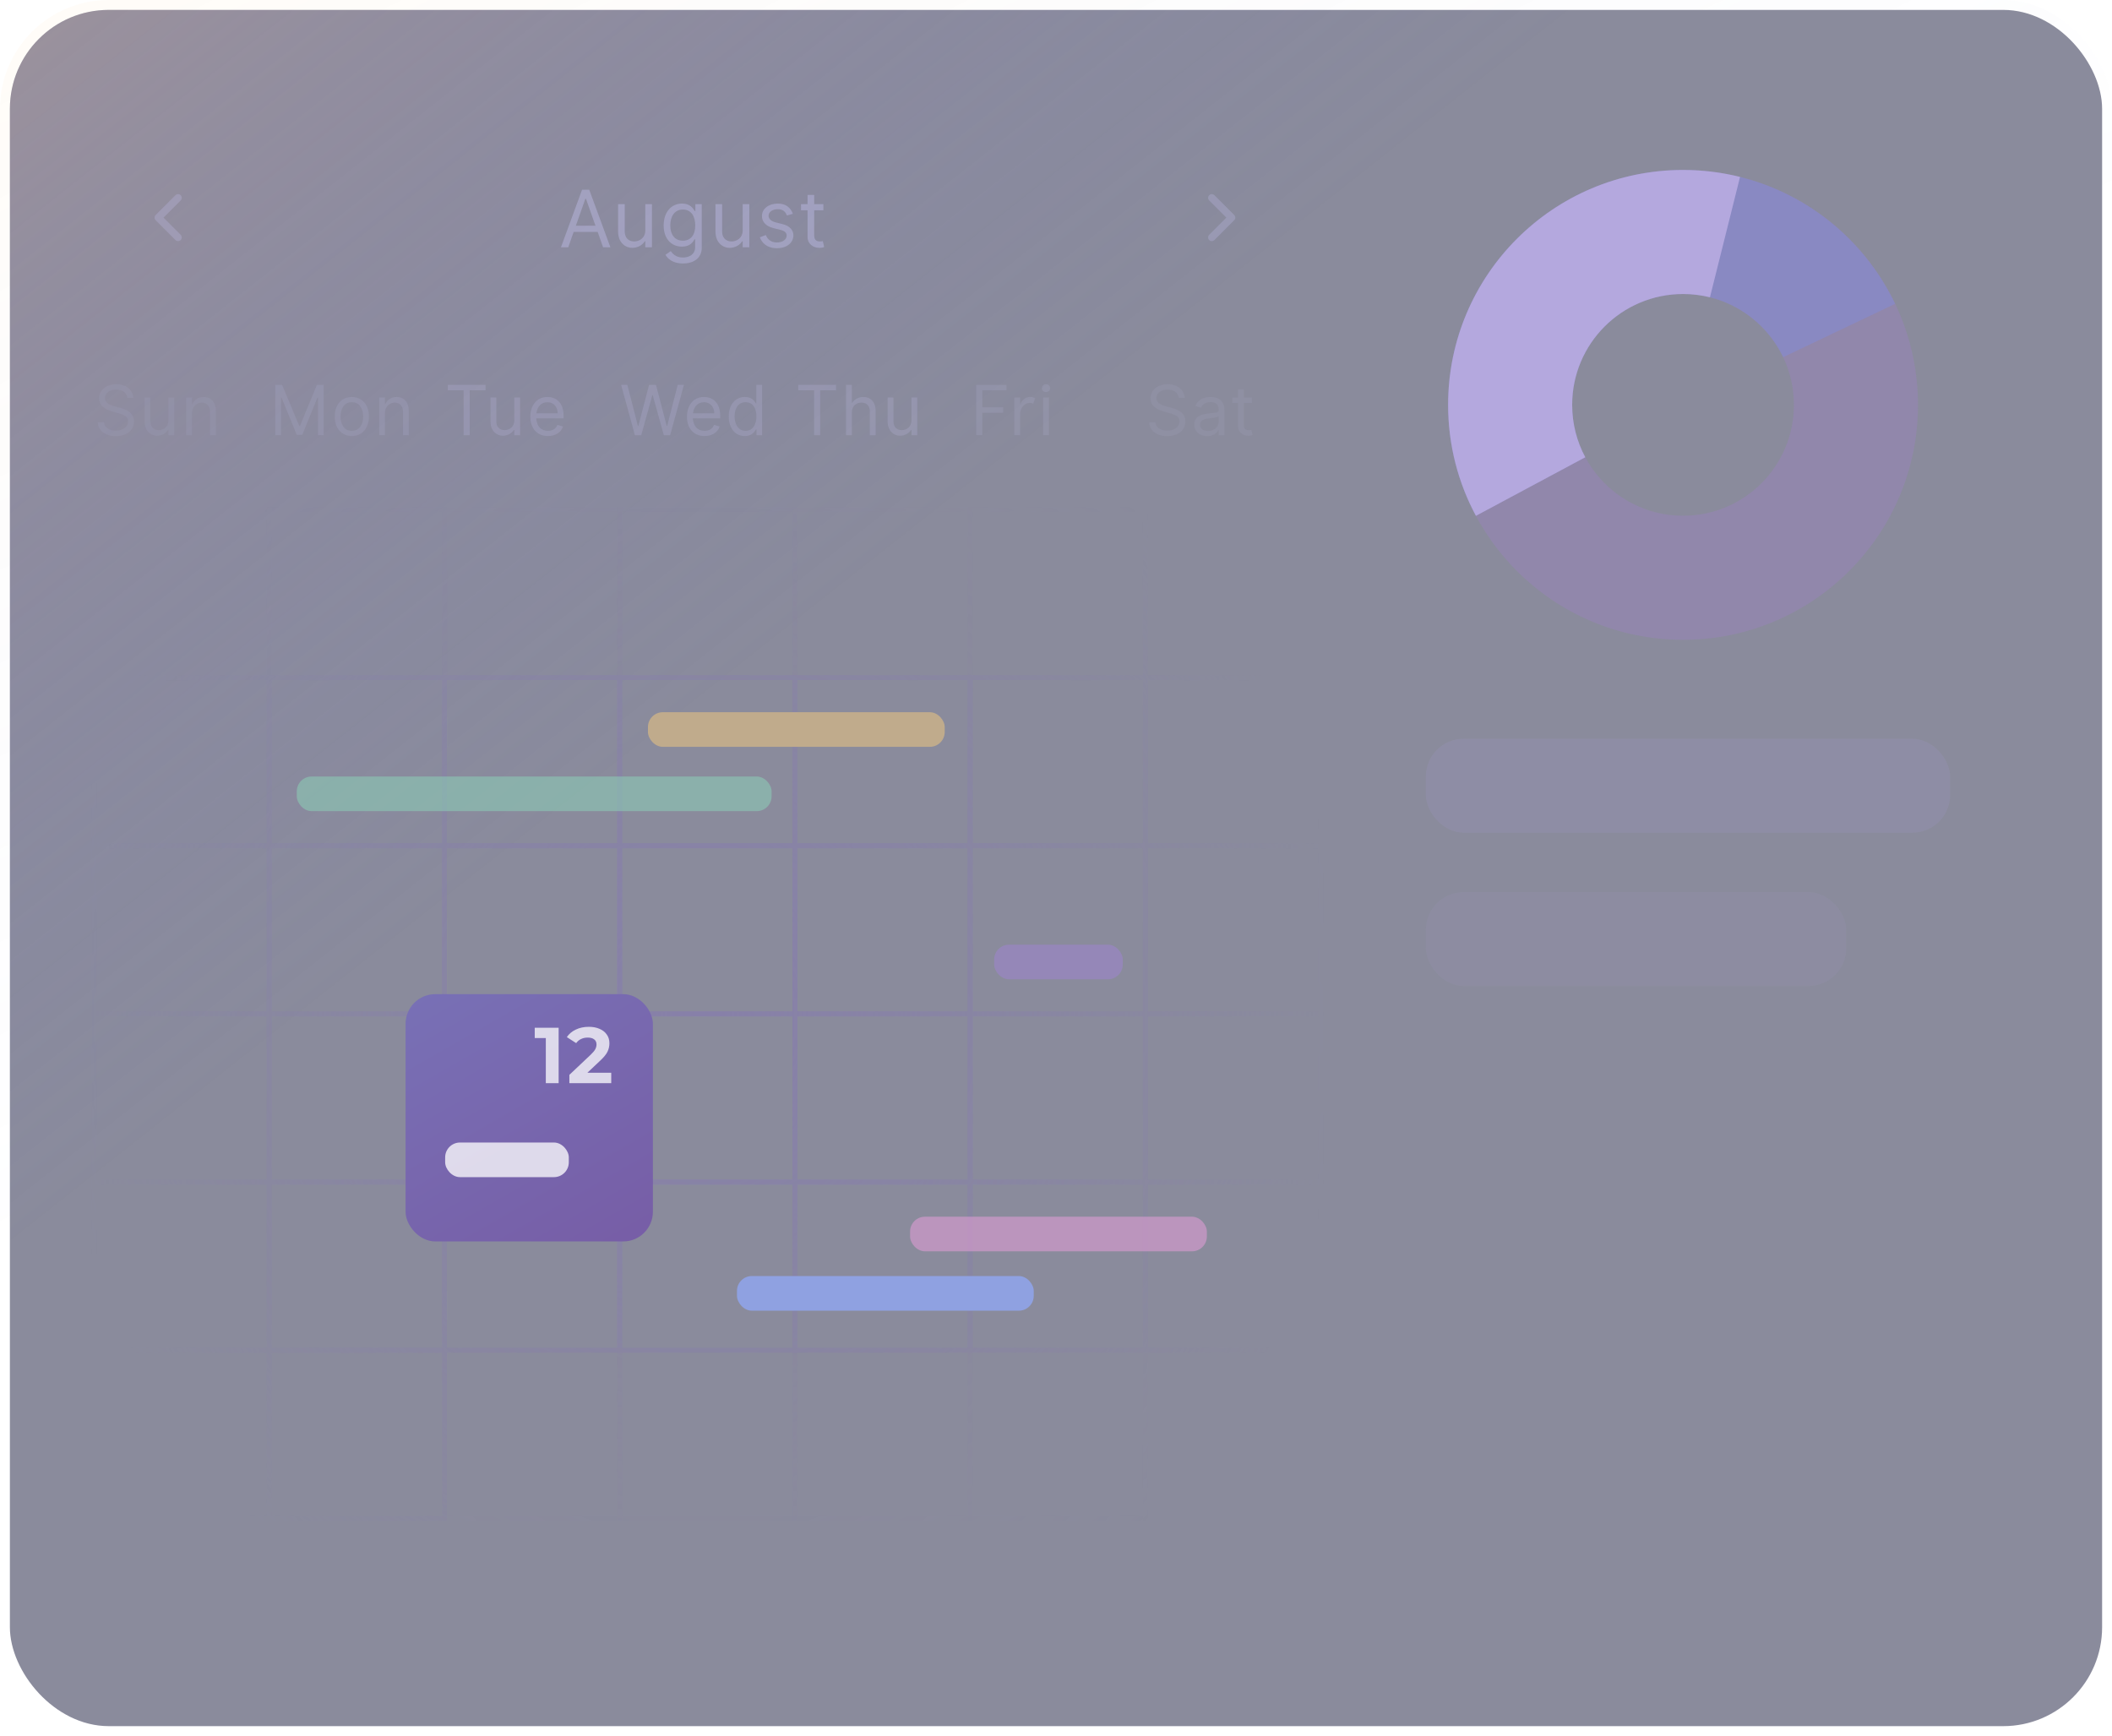 <svg width="427" height="351" viewBox="0 0 427 351" fill="none" xmlns="http://www.w3.org/2000/svg">
<rect x="2" y="2" width="423" height="347" rx="20" fill="#16183A" fill-opacity="0.5"/>
<rect x="2" y="2" width="423" height="347" rx="20" fill="url(#paint0_linear_807_2923)" fill-opacity="0.35"/>
<rect x="1" y="1" width="425" height="349" rx="21" stroke="url(#paint1_linear_807_2923)" stroke-opacity="0.05" stroke-width="2" stroke-linecap="round"/>
<path fill-rule="evenodd" clip-rule="evenodd" d="M340.276 129.361C314.043 129.361 292.776 108.095 292.776 81.861C292.776 55.628 314.043 34.361 340.276 34.361C366.51 34.361 387.776 55.628 387.776 81.861C387.776 108.095 366.51 129.361 340.276 129.361ZM340.275 104.276C327.896 104.276 317.861 94.24 317.861 81.861C317.861 69.482 327.896 59.447 340.275 59.447C352.654 59.447 362.689 69.482 362.689 81.861C362.689 94.24 352.654 104.276 340.275 104.276Z" fill="#B379EE" fill-opacity="0.18"/>
<path fill-rule="evenodd" clip-rule="evenodd" d="M298.395 104.298C294.808 97.616 292.773 89.976 292.773 81.861C292.773 55.628 314.039 34.361 340.273 34.361C359.191 34.361 375.527 45.421 383.166 61.428L360.513 72.221C356.908 64.667 349.2 59.447 340.272 59.447C327.893 59.447 317.858 69.482 317.858 81.861C317.858 85.691 318.818 89.297 320.512 92.45L298.395 104.298Z" fill="#798CF1" fill-opacity="0.33"/>
<path fill-rule="evenodd" clip-rule="evenodd" d="M298.397 104.297C294.809 97.615 292.774 89.976 292.774 81.861C292.774 55.628 314.041 34.361 340.274 34.361C344.249 34.361 348.11 34.849 351.8 35.769L345.714 60.112C343.972 59.678 342.15 59.447 340.274 59.447C327.894 59.447 317.859 69.482 317.859 81.861C317.859 85.691 318.82 89.296 320.513 92.449L298.397 104.297Z" fill="#DBC4F8" fill-opacity="0.52"/>
<rect x="288.274" y="149.361" width="106" height="19" rx="7.633" fill="#B8A3F2" fill-opacity="0.1"/>
<rect x="288.274" y="180.361" width="85" height="19" rx="7.633" fill="#B8A3F2" fill-opacity="0.05"/>
<path d="M36 40L32 44L36 48" stroke="#C8C7F6" stroke-opacity="0.25" stroke-width="1.5" stroke-linecap="round" stroke-linejoin="round"/>
<path opacity="0.75" d="M114.886 50H113.409L117.682 38.364H119.136L123.409 50H121.932L120.835 46.886H115.983L114.886 50ZM118.341 40.205L116.426 45.636H120.392L118.477 40.205H118.341ZM130.469 46.545V41.273H131.81V50H130.469V48.773H130.378C129.946 49.432 129.106 50.114 127.787 50.114C126.515 50.114 124.969 49.114 124.969 46.818V41.273H126.31V46.818C126.31 48.091 127.106 48.818 128.219 48.818C129.219 48.818 130.469 48.182 130.469 46.545ZM140.586 41.273H141.881V50.068C141.881 52.318 140.086 53.273 138.063 53.273C136.2 53.273 135.086 52.455 134.541 51.523L135.609 50.773C135.95 51.205 136.563 52.068 138.063 52.068C139.404 52.068 140.563 51.386 140.541 49.932V48.386H140.427C140.131 48.864 139.586 49.864 137.881 49.864C135.768 49.864 134.177 48.318 134.177 45.591C134.177 42.909 135.7 41.159 137.904 41.159C139.609 41.159 140.154 42.205 140.45 42.659H140.586V41.273ZM135.518 45.568C135.518 47.386 136.381 48.659 138.063 48.659C139.677 48.659 140.563 47.5 140.563 45.568C140.563 43.682 139.7 42.364 138.063 42.364C136.359 42.364 135.518 43.795 135.518 45.568ZM150.156 46.545V41.273H151.497V50H150.156V48.773H150.065C149.633 49.432 148.792 50.114 147.474 50.114C146.201 50.114 144.656 49.114 144.656 46.818V41.273H145.997V46.818C145.997 48.091 146.792 48.818 147.906 48.818C148.906 48.818 150.156 48.182 150.156 46.545ZM160.296 43.227L159.091 43.568C158.932 43.182 158.591 42.295 157.25 42.295C156.182 42.295 155.387 42.864 155.387 43.614C155.387 44.205 155.864 44.727 156.864 44.977L158.159 45.295C159.75 45.682 160.409 46.591 160.409 47.591C160.409 48.932 159.25 50.182 157.091 50.182C155 50.182 154.046 49.068 153.614 47.977L154.841 47.523C155.159 48.318 155.773 49.023 157.068 49.023C158.318 49.023 159.046 48.364 159.046 47.636C159.046 47.068 158.659 46.682 157.796 46.477L156.341 46.114C154.75 45.705 154.046 44.75 154.046 43.682C154.046 42.205 155.409 41.159 157.25 41.159C158.864 41.159 159.841 41.955 160.296 43.227ZM166.471 41.273V42.523H164.607V47.5C164.607 48.636 165.175 48.818 165.766 48.818C166.062 48.818 166.243 48.773 166.357 48.75L166.63 49.955C166.448 50.023 166.13 50.114 165.63 50.114C164.493 50.114 163.266 49.386 163.266 47.864V42.523H161.948V41.273H163.266V39.409H164.607V41.273H166.471Z" fill="#C8C7F7" fill-opacity="0.5"/>
<path d="M245 40L249 44L245 48" stroke="#C8C7F6" stroke-opacity="0.25" stroke-width="1.5" stroke-linecap="round" stroke-linejoin="round"/>
<mask id="mask0_807_2923" style="mask-type:alpha" maskUnits="userSpaceOnUse" x="6" y="93" width="271" height="226">
<rect x="6" y="93" width="271" height="226" fill="url(#paint2_radial_807_2923)"/>
</mask>
<g mask="url(#mask0_807_2923)">
<path d="M19 113C19 107.477 23.477 103 29 103H54.429V137H19V113Z" stroke="#8780A9" stroke-opacity="0.2"/>
<rect x="54.428" y="103" width="35.429" height="34" stroke="#8780A9" stroke-opacity="0.2"/>
<rect x="89.857" y="103" width="35.429" height="34" stroke="#8780A9" stroke-opacity="0.2"/>
<rect x="125.286" y="103" width="35.429" height="34" stroke="#8780A9" stroke-opacity="0.2"/>
<rect x="160.714" y="103" width="35.429" height="34" stroke="#8780A9" stroke-opacity="0.2"/>
<rect x="196.143" y="103" width="35.429" height="34" stroke="#8780A9" stroke-opacity="0.2"/>
<path d="M231.571 103H257C262.523 103 267 107.477 267 113V137H231.571V103Z" stroke="#8780A9"/>
<rect x="19" y="137" width="35.429" height="34" stroke="#8780A9"/>
<rect x="54.428" y="137" width="35.429" height="34" stroke="#8780A9"/>
<rect x="89.857" y="137" width="35.429" height="34" stroke="#8780A9"/>
<rect x="125.286" y="137" width="35.429" height="34" stroke="#8780A9"/>
<rect x="160.714" y="137" width="35.429" height="34" stroke="#8780A9"/>
<rect x="196.143" y="137" width="35.429" height="34" stroke="#8780A9"/>
<rect x="231.571" y="137" width="35.429" height="34" stroke="#8780A9"/>
<rect x="19" y="171" width="35.429" height="34" stroke="#8780A9"/>
<rect x="54.428" y="171" width="35.429" height="34" stroke="#8780A9"/>
<rect x="89.857" y="171" width="35.429" height="34" stroke="#8780A9"/>
<rect x="125.286" y="171" width="35.429" height="34" stroke="#8780A9"/>
<rect x="160.714" y="171" width="35.429" height="34" stroke="#8780A9"/>
<rect x="196.143" y="171" width="35.429" height="34" stroke="#8780A9"/>
<rect x="231.571" y="171" width="35.429" height="34" stroke="#8780A9"/>
<rect x="19" y="205" width="35.429" height="34" stroke="#8780A9"/>
<rect x="54.428" y="205" width="35.429" height="34" stroke="#8780A9"/>
<rect x="89.857" y="205" width="35.429" height="34" fill="#8C88B6" stroke="#8780A9"/>
<rect x="125.286" y="205" width="35.429" height="34" stroke="#8780A9"/>
<rect x="160.714" y="205" width="35.429" height="34" stroke="#8780A9"/>
<rect x="196.143" y="205" width="35.429" height="34" stroke="#8780A9"/>
<rect x="231.571" y="205" width="35.429" height="34" stroke="#8780A9"/>
<rect x="19" y="239" width="35.429" height="34" stroke="#8780A9"/>
<rect x="54.428" y="239" width="35.429" height="34" stroke="#8780A9"/>
<rect x="89.857" y="239" width="35.429" height="34" stroke="#8780A9"/>
<rect x="125.286" y="239" width="35.429" height="34" stroke="#8780A9"/>
<rect x="160.714" y="239" width="35.429" height="34" stroke="#8780A9"/>
<rect x="196.143" y="239" width="35.429" height="34" stroke="#8780A9"/>
<rect x="231.571" y="239" width="35.429" height="34" stroke="#8780A9"/>
<path d="M19 273H54.429V307H29C23.477 307 19 302.523 19 297V273Z" stroke="#8780A9"/>
<rect x="54.428" y="273" width="35.429" height="34" stroke="#8780A9"/>
<rect x="89.857" y="273" width="35.429" height="34" stroke="#8780A9" stroke-opacity="0.2"/>
<rect x="125.286" y="273" width="35.429" height="34" stroke="#8780A9" stroke-opacity="0.2"/>
<rect x="160.714" y="273" width="35.429" height="34" stroke="#8780A9" stroke-opacity="0.2"/>
<rect x="196.143" y="273" width="35.429" height="34" stroke="#8780A9" stroke-opacity="0.2"/>
<path d="M231.571 273H267V297C267 302.523 262.523 307 257 307H231.571V273Z" stroke="#8780A9" stroke-opacity="0.2"/>
</g>
<g filter="url(#filter0_d_807_2923)">
<rect x="82" y="197" width="50" height="50" rx="6" fill="url(#paint3_linear_807_2923)"/>
</g>
<path opacity="0.75" d="M112.944 207.8V219H110.352V209.88H108.112V207.8H112.944ZM123.578 216.888V219H115.114V217.32L119.434 213.24C119.892 212.803 120.202 212.429 120.362 212.12C120.522 211.8 120.602 211.485 120.602 211.176C120.602 210.728 120.447 210.387 120.138 210.152C119.839 209.907 119.396 209.784 118.81 209.784C118.319 209.784 117.876 209.88 117.482 210.072C117.087 210.253 116.756 210.531 116.49 210.904L114.602 209.688C115.039 209.037 115.642 208.531 116.41 208.168C117.178 207.795 118.058 207.608 119.05 207.608C119.882 207.608 120.607 207.747 121.226 208.024C121.855 208.291 122.34 208.675 122.682 209.176C123.034 209.667 123.21 210.248 123.21 210.92C123.21 211.528 123.082 212.099 122.826 212.632C122.57 213.165 122.074 213.773 121.338 214.456L118.762 216.888H123.578Z" fill="white"/>
<rect x="90" y="231" width="25" height="7" rx="3" fill="white" fill-opacity="0.76"/>
<rect x="184" y="246" width="60" height="7" rx="3" fill="#CE98C9" fill-opacity="0.73"/>
<rect x="201" y="191" width="26" height="7" rx="3" fill="#9587B8"/>
<rect x="131" y="144" width="60" height="7" rx="3" fill="#C0AB8C"/>
<rect x="149" y="258" width="60" height="7" rx="3" fill="#8FA1E1"/>
<rect x="60" y="157" width="96" height="7" rx="3" fill="#8CCDB6" fill-opacity="0.56"/>
<g opacity="0.5">
<path opacity="0.3" d="M25.761 80.443C25.582 79.349 24.707 78.773 23.474 78.773C22.122 78.773 21.227 79.489 21.227 80.483C21.227 81.298 21.844 81.796 23.196 82.153L24.23 82.432C26.159 82.949 27.094 83.804 27.094 85.216C27.094 86.886 25.761 88.179 23.415 88.179C21.227 88.179 19.875 87.046 19.756 85.375H21.028C21.128 86.528 22.202 87.065 23.415 87.065C24.827 87.065 25.901 86.329 25.901 85.216C25.901 84.301 25.244 83.923 23.872 83.526L22.619 83.168C21.028 82.71 20.034 81.895 20.034 80.523C20.034 78.812 21.565 77.679 23.514 77.679C25.483 77.679 26.855 78.832 26.954 80.443H25.761ZM34.053 84.977V80.364H35.226V88H34.053V86.926H33.974C33.596 87.503 32.86 88.099 31.706 88.099C30.593 88.099 29.241 87.224 29.241 85.216V80.364H30.414V85.216C30.414 86.329 31.11 86.966 32.084 86.966C32.959 86.966 34.053 86.409 34.053 84.977ZM38.829 83.486V88H37.655V80.364H38.829V81.656H38.908C39.266 80.881 40.022 80.264 41.175 80.264C42.607 80.264 43.641 81.199 43.641 83.148V88H42.468V83.227C42.468 82.114 41.772 81.398 40.797 81.398C39.922 81.398 38.829 82.054 38.829 83.486Z" fill="#C8C7F7" fill-opacity="0.5"/>
<path opacity="0.5" d="M55.661 77.818H57.034L60.514 86.131H60.633L64.073 77.818H65.445V88H64.292V80.364H64.193L61.11 87.921H59.997L56.914 80.364H56.815V88H55.661V77.818ZM71.135 88.159C69.066 88.159 67.674 86.588 67.674 84.222C67.674 81.835 69.066 80.264 71.135 80.264C73.203 80.264 74.595 81.835 74.595 84.222C74.595 86.588 73.203 88.159 71.135 88.159ZM71.135 87.105C72.706 87.105 73.421 85.753 73.421 84.222C73.421 82.69 72.706 81.318 71.135 81.318C69.564 81.318 68.848 82.69 68.848 84.222C68.848 85.753 69.564 87.105 71.135 87.105ZM77.839 83.486V88H76.666V80.364H77.839V81.656H77.919C78.277 80.881 79.032 80.264 80.186 80.264C81.618 80.264 82.652 81.199 82.652 83.148V88H81.478V83.227C81.478 82.114 80.782 81.398 79.808 81.398C78.933 81.398 77.839 82.054 77.839 83.486Z" fill="#C8C7F7" fill-opacity="0.5"/>
<path opacity="0.75" d="M98.17 77.818V78.912H94.968V88H93.735V78.912H90.533V77.818H98.17ZM103.981 84.977V80.364H105.154V88H103.981V86.926H103.901C103.523 87.503 102.787 88.099 101.634 88.099C100.52 88.099 99.168 87.224 99.168 85.216V80.364H100.341V85.216C100.341 86.329 101.037 86.966 102.012 86.966C102.887 86.966 103.981 86.409 103.981 84.977ZM110.785 88.159C108.577 88.159 107.225 86.588 107.225 84.242C107.225 81.895 108.597 80.264 110.665 80.264C112.256 80.264 113.946 81.239 113.946 84.082V84.579H108.413C108.532 86.23 109.402 87.105 110.785 87.105C111.719 87.105 112.395 86.707 112.694 85.912L113.827 86.23C113.469 87.383 112.336 88.159 110.785 88.159ZM110.665 81.318C109.492 81.318 108.627 82.133 108.438 83.565H112.753C112.753 82.273 111.938 81.318 110.665 81.318Z" fill="#C8C7F7" fill-opacity="0.5"/>
<path opacity="0.75" d="M126.837 77.818L128.965 86.111H129.064L131.232 77.818H132.624L134.791 86.111H134.891L137.019 77.818H138.271L135.487 88H134.215L131.967 79.886H131.888L129.641 88H128.368L125.584 77.818H126.837ZM142.447 88.159C140.239 88.159 138.887 86.588 138.887 84.242C138.887 81.895 140.259 80.264 142.327 80.264C143.918 80.264 145.609 81.239 145.609 84.082V84.579H140.075C140.195 86.23 141.065 87.105 142.447 87.105C143.381 87.105 144.057 86.707 144.356 85.912L145.489 86.23C145.131 87.383 143.998 88.159 142.447 88.159ZM142.327 81.318C141.154 81.318 140.289 82.133 140.1 83.565H144.415C144.415 82.273 143.6 81.318 142.327 81.318ZM154.084 88H152.951V86.827H152.831C152.573 87.244 152.056 88.159 150.584 88.159C148.675 88.159 147.343 86.628 147.343 84.202C147.343 81.796 148.675 80.264 150.604 80.264C152.096 80.264 152.573 81.179 152.831 81.577H152.911V77.818H154.084V88ZM148.516 84.182C148.516 85.812 149.272 87.105 150.743 87.105C152.155 87.105 152.931 85.912 152.931 84.182C152.931 82.472 152.175 81.318 150.743 81.318C149.252 81.318 148.516 82.571 148.516 84.182Z" fill="#C8C7F7" fill-opacity="0.5"/>
<path opacity="0.75" d="M169.027 77.818V78.912H165.825V88H164.592V78.912H161.39V77.818H169.027ZM172.224 83.386V88H171.051V77.818H172.224V81.438H172.303C172.681 80.861 173.417 80.264 174.571 80.264C176.002 80.264 177.036 81.258 177.036 83.148V88H175.863V83.148C175.863 82.034 175.207 81.398 174.193 81.398C173.258 81.398 172.224 81.954 172.224 83.386ZM184.278 84.977V80.364H185.451V88H184.278V86.926H184.198C183.821 87.503 183.085 88.099 181.931 88.099C180.818 88.099 179.465 87.224 179.465 85.216V80.364H180.639V85.216C180.639 86.329 181.335 86.966 182.309 86.966C183.184 86.966 184.278 86.409 184.278 84.977Z" fill="#C8C7F7" fill-opacity="0.5"/>
<path opacity="0.5" d="M202.825 82.352V83.446H198.609V88H197.376V77.818H203.481V78.912H198.609V82.352H202.825ZM209.287 80.523L208.889 81.617C208.77 81.557 208.571 81.457 208.233 81.457C206.98 81.457 206.264 82.651 206.244 83.685V88H205.071V80.364H206.244V81.676H206.324C206.542 80.94 207.378 80.244 208.273 80.244C208.67 80.244 209.048 80.383 209.287 80.523ZM211.478 79.27C210.961 79.27 210.643 78.912 210.643 78.474C210.643 78.077 210.961 77.679 211.478 77.679C211.995 77.679 212.314 78.077 212.314 78.474C212.314 78.912 211.995 79.27 211.478 79.27ZM212.075 80.364V88H210.902V80.364H212.075Z" fill="#C8C7F7" fill-opacity="0.5"/>
<path opacity="0.3" d="M238.333 80.443C238.154 79.349 237.279 78.773 236.046 78.773C234.693 78.773 233.799 79.489 233.799 80.483C233.799 81.298 234.415 81.796 235.767 82.153L236.801 82.432C238.73 82.949 239.665 83.804 239.665 85.216C239.665 86.886 238.333 88.179 235.986 88.179C233.799 88.179 232.446 87.046 232.327 85.375H233.6C233.699 86.528 234.773 87.065 235.986 87.065C237.398 87.065 238.472 86.329 238.472 85.216C238.472 84.301 237.816 83.923 236.443 83.526L235.191 83.168C233.6 82.71 232.605 81.895 232.605 80.523C232.605 78.812 234.137 77.679 236.085 77.679C238.054 77.679 239.426 78.832 239.526 80.443H238.333ZM246.386 88V86.966H246.326C246.087 87.463 245.391 88.179 244.059 88.179C242.607 88.179 241.454 87.324 241.454 85.832C241.454 84.102 242.985 83.764 244.417 83.585C245.471 83.446 246.386 83.486 246.386 82.989V82.969C246.386 81.696 245.71 81.298 244.795 81.298C243.661 81.298 243.045 81.895 242.786 82.452L241.673 82.054C242.269 80.662 243.582 80.264 244.735 80.264C245.71 80.264 247.559 80.543 247.559 82.969V88H246.386ZM246.386 85.236V84.162C246.187 84.401 244.854 84.54 244.357 84.599C243.443 84.719 242.627 84.997 242.627 85.892C242.627 86.707 243.303 87.125 244.238 87.125C245.63 87.125 246.386 86.19 246.386 85.236ZM253.1 80.364V81.457H251.47V85.812C251.47 86.807 251.967 86.966 252.484 86.966C252.742 86.966 252.901 86.926 253.001 86.906L253.239 87.96C253.08 88.02 252.802 88.099 252.364 88.099C251.37 88.099 250.296 87.463 250.296 86.131V81.457H249.143V80.364H250.296V78.733H251.47V80.364H253.1Z" fill="#C8C7F7" fill-opacity="0.5"/>
</g>
<defs>
<filter id="filter0_d_807_2923" x="42" y="161" width="130" height="130" filterUnits="userSpaceOnUse" color-interpolation-filters="sRGB">
<feFlood flood-opacity="0" result="BackgroundImageFix"/>
<feColorMatrix in="SourceAlpha" type="matrix" values="0 0 0 0 0 0 0 0 0 0 0 0 0 0 0 0 0 0 127 0" result="hardAlpha"/>
<feOffset dy="4"/>
<feGaussianBlur stdDeviation="20"/>
<feComposite in2="hardAlpha" operator="out"/>
<feColorMatrix type="matrix" values="0 0 0 0 0.115 0 0 0 0 0.072 0 0 0 0 0.237 0 0 0 0.25 0"/>
<feBlend mode="normal" in2="BackgroundImageFix" result="effect1_dropShadow_807_2923"/>
<feBlend mode="normal" in="SourceGraphic" in2="effect1_dropShadow_807_2923" result="shape"/>
</filter>
<linearGradient id="paint0_linear_807_2923" x1="-23" y1="-64" x2="178.822" y2="191.511" gradientUnits="userSpaceOnUse">
<stop stop-color="#F2B98F"/>
<stop offset="0.811" stop-color="#646FCC" stop-opacity="0"/>
</linearGradient>
<linearGradient id="paint1_linear_807_2923" x1="21.275" y1="6.016" x2="116.331" y2="198.934" gradientUnits="userSpaceOnUse">
<stop stop-color="#FFC876"/>
<stop offset="1" stop-color="#5174F0" stop-opacity="0"/>
</linearGradient>
<radialGradient id="paint2_radial_807_2923" cx="0" cy="0" r="1" gradientUnits="userSpaceOnUse" gradientTransform="translate(141.5 206) rotate(90) scale(142 131.029)">
<stop stop-color="#D9D9D9"/>
<stop offset="1" stop-color="#D9D9D9" stop-opacity="0"/>
</radialGradient>
<linearGradient id="paint3_linear_807_2923" x1="48.304" y1="128.521" x2="183.087" y2="363.848" gradientUnits="userSpaceOnUse">
<stop stop-color="#7A86C7"/>
<stop offset="1" stop-color="#743989"/>
</linearGradient>
</defs>
</svg>
